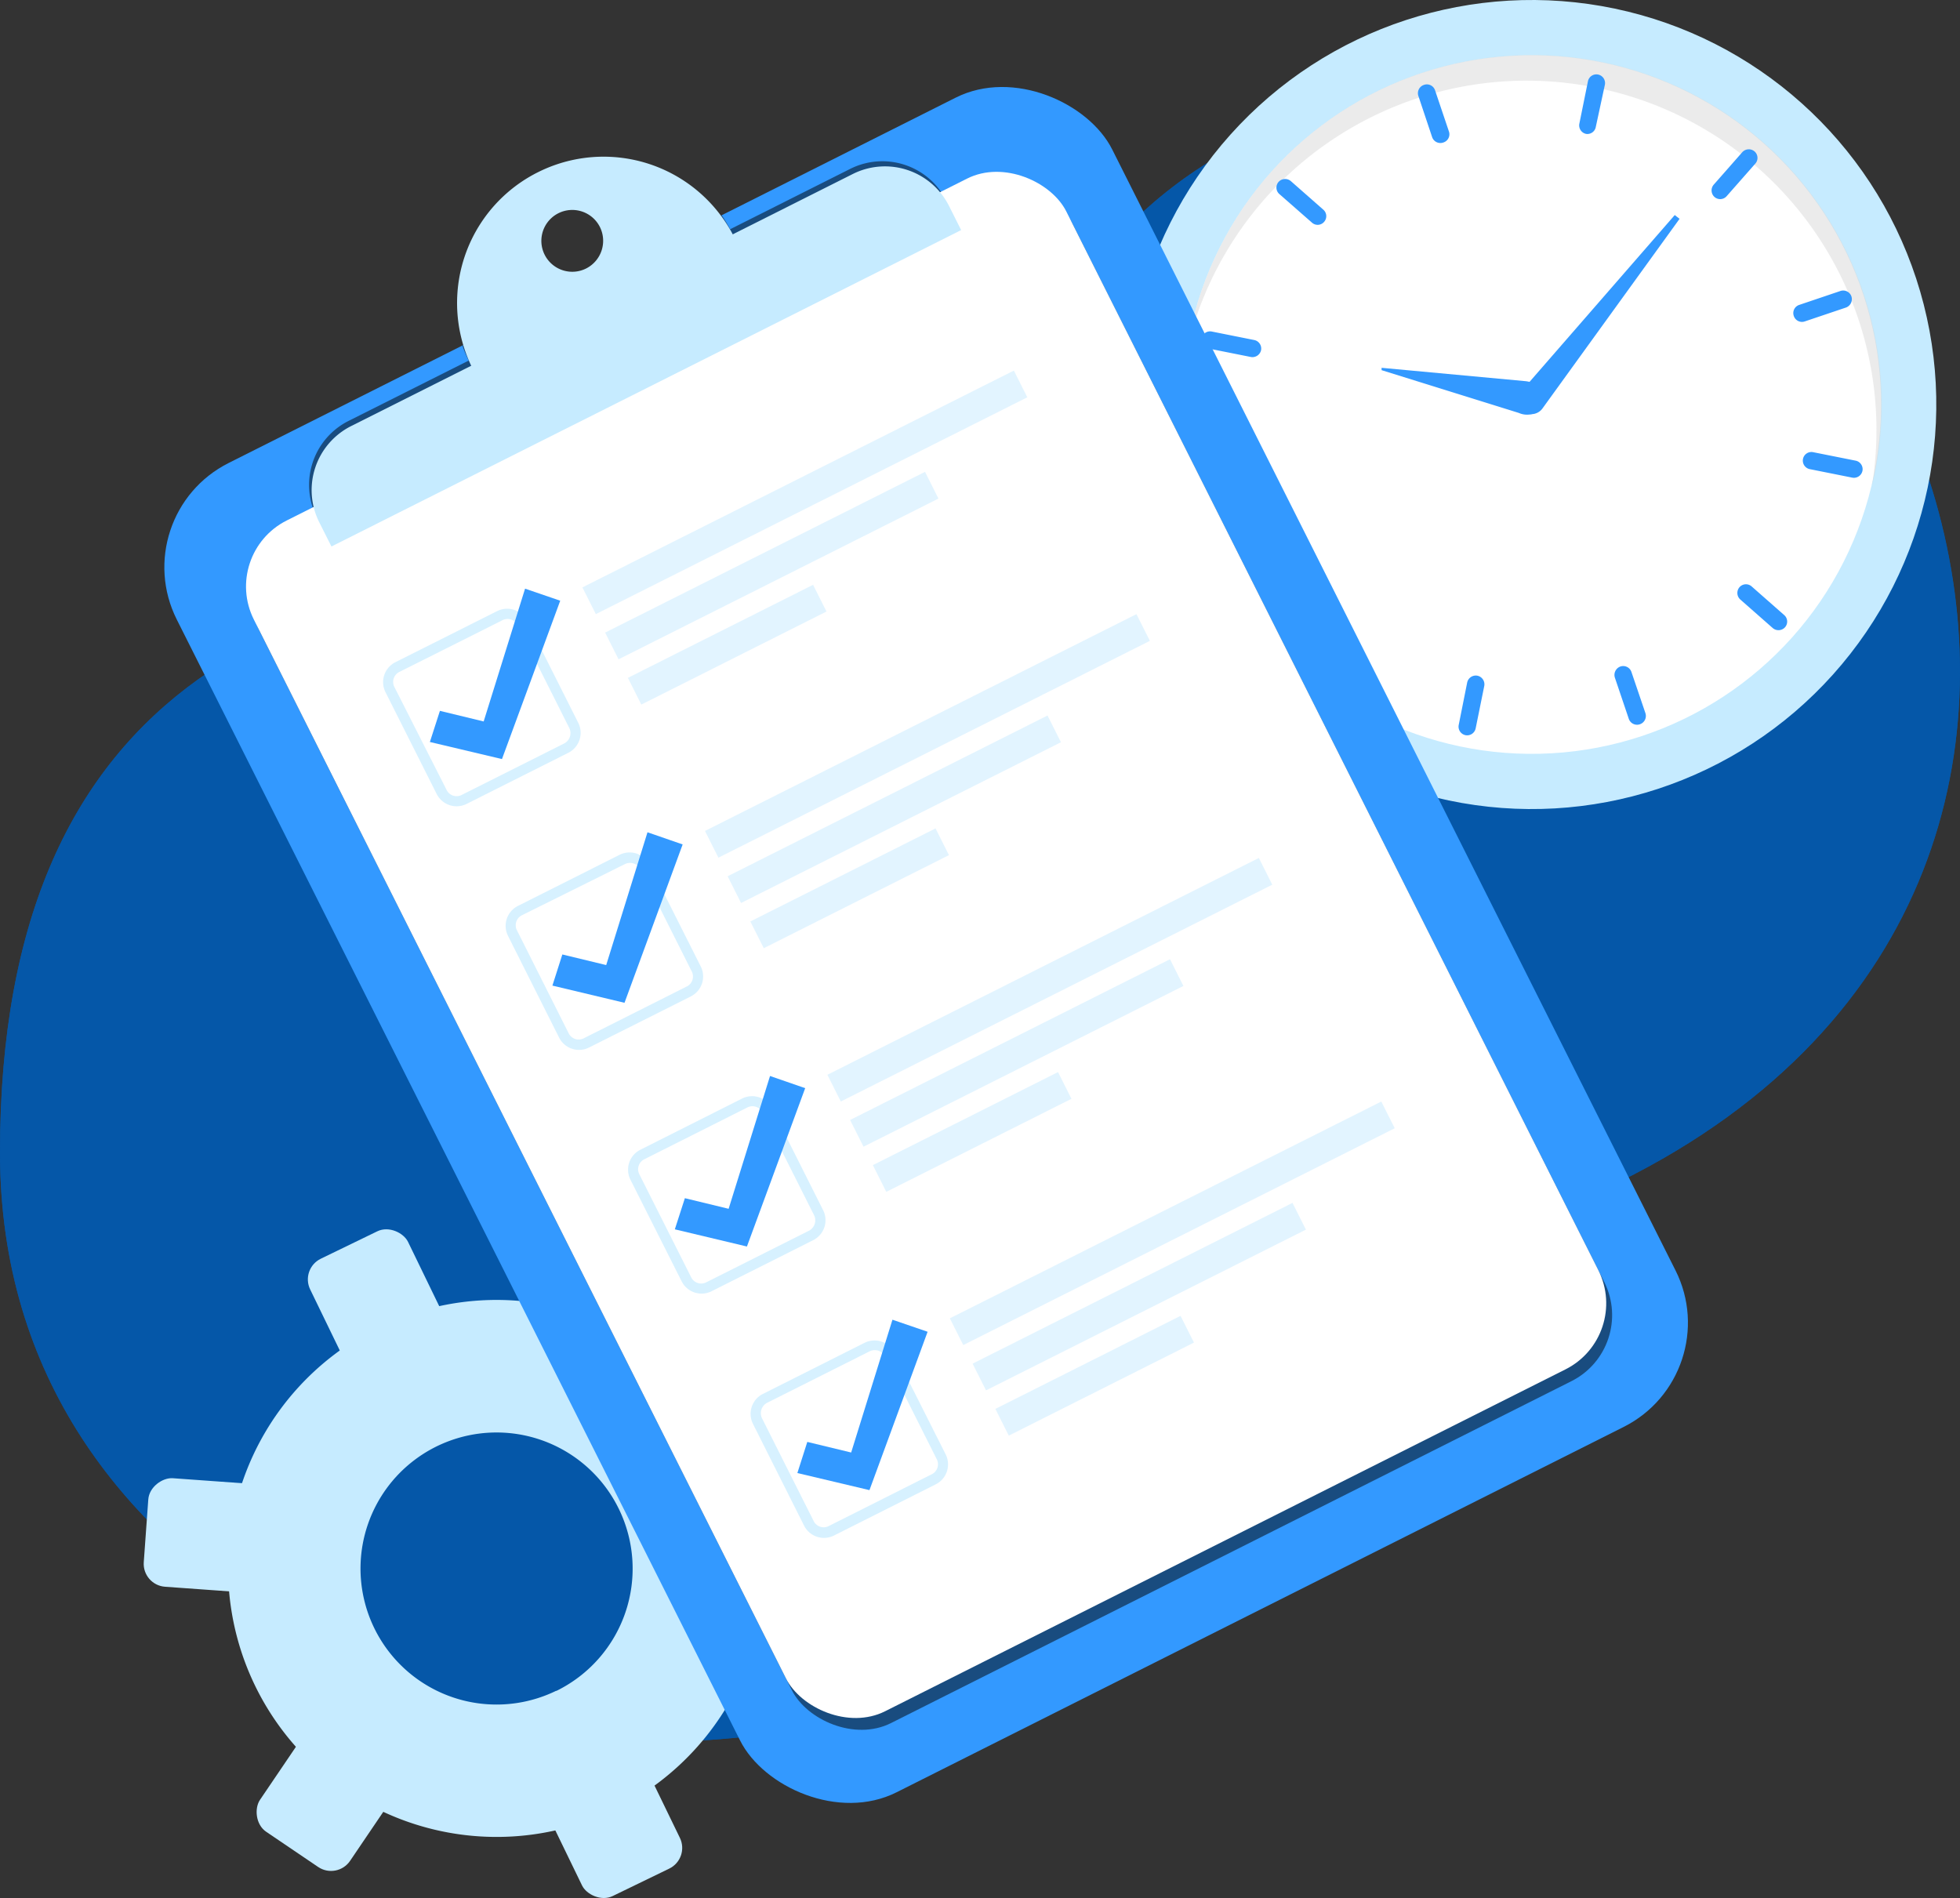 <svg xmlns="http://www.w3.org/2000/svg" viewBox="0 0 175.63 170.11"><rect x="0" y="0" width="175.63" height="170.11" fill="#333333" stroke="none"/><defs><style>.cls-1,.cls-2,.cls-4{isolation:isolate;}.cls-2,.cls-4{opacity:0.9;}.cls-3,.cls-4{fill:#005bb5;}.cls-11,.cls-5{fill:#c6ebff;}.cls-6{fill:#fff;}.cls-7{fill:#d8d8d8;}.cls-11,.cls-7,.cls-9{opacity:0.5;}.cls-8{fill:#39f;}.cls-9{mix-blend-mode:soft-light;}.cls-10{opacity:0.7;}</style></defs><title>prescreption</title><g class="cls-1"><g id="Isolation_Mode" data-name="Isolation Mode"><g id="freepik--background-simple--inject-48" class="cls-2"><path class="cls-3" d="M60.47,156.08C44.91,156.67,0,143.92,0,103.27,0,60.92,26.55,50.21,62.6,50.21c33.65,0,25.14-41.87,70.66-41.87,38.53,0,69.2,74.76,6.18,100.09C100.21,124.19,106.92,154.32,60.47,156.08Z"/><path class="cls-4" d="M60.47,156.08C44.91,156.67,0,143.92,0,103.27,0,60.92,26.55,50.21,62.6,50.21c33.65,0,25.14-41.87,70.66-41.87,38.53,0,69.2,74.76,6.18,100.09C100.21,124.19,106.92,154.32,60.47,156.08Z"/></g><circle class="cls-5" cx="137.26" cy="36.25" r="36.25" transform="translate(73.57 163.13) rotate(-78.14)"/><circle class="cls-6" cx="137.26" cy="36.25" r="31.3" transform="translate(2.6 81.22) rotate(-33.26)"/><path class="cls-7" d="M143,7.85a31.29,31.29,0,0,1,24.74,35.69c.09-.37.18-.75.26-1.13A31.3,31.3,0,1,0,106.57,30.1c-.08.38-.14.77-.2,1.15A31.28,31.28,0,0,1,143,7.85Z"/><path class="cls-8" d="M142.13,12h0a.78.78,0,0,1-.61-.91l.77-3.8a.77.77,0,0,1,.91-.61h0a.78.78,0,0,1,.61.91L143,11.35A.77.77,0,0,1,142.13,12Z"/><path class="cls-8" d="M129.33,12.77h0a.78.78,0,0,1-1-.48L127.1,8.61a.78.78,0,0,1,.49-1h0a.77.77,0,0,1,1,.48l1.24,3.68A.77.77,0,0,1,129.33,12.77Z"/><path class="cls-8" d="M118.65,19.88h0a.76.76,0,0,1-1.09.07l-2.92-2.56a.77.77,0,0,1-.07-1.09h0a.79.79,0,0,1,1.1-.07l2.91,2.56A.77.77,0,0,1,118.65,19.88Z"/><path class="cls-8" d="M113,31.38h0a.79.79,0,0,1-.91.61l-3.81-.76a.79.79,0,0,1-.61-.92h0a.78.78,0,0,1,.92-.6l3.8.76A.78.78,0,0,1,113,31.38Z"/><path class="cls-8" d="M113.78,44.19h0a.78.78,0,0,1-.49,1l-3.67,1.24a.78.78,0,0,1-1-.49h0a.78.78,0,0,1,.49-1l3.67-1.24A.78.78,0,0,1,113.78,44.19Z"/><path class="cls-8" d="M132.39,60.55h0a.79.79,0,0,1,.61.92l-.77,3.8a.78.78,0,0,1-.91.61h0a.78.78,0,0,1-.61-.91l.76-3.81A.79.79,0,0,1,132.39,60.55Z"/><path class="cls-8" d="M145.19,59.73h0a.78.78,0,0,1,1,.49l1.25,3.68a.79.79,0,0,1-.49,1h0a.78.78,0,0,1-1-.49l-1.24-3.67A.8.8,0,0,1,145.19,59.73Z"/><path class="cls-8" d="M155.87,52.62h0a.77.77,0,0,1,1.09-.07l2.92,2.57a.77.77,0,0,1,.07,1.09h0a.79.79,0,0,1-1.1.07l-2.91-2.56A.79.79,0,0,1,155.87,52.62Z"/><path class="cls-8" d="M161.56,41.13h0a.77.77,0,0,1,.91-.61l3.81.76a.78.78,0,0,1,.61.91h0a.78.78,0,0,1-.92.61l-3.8-.76A.78.78,0,0,1,161.56,41.13Z"/><path class="cls-8" d="M160.74,28.32h0a.77.77,0,0,1,.49-1l3.67-1.24a.78.78,0,0,1,1,.48h0a.8.8,0,0,1-.49,1l-3.68,1.24A.77.77,0,0,1,160.74,28.32Z"/><path class="cls-8" d="M153.63,17.65h0a.79.79,0,0,1-.07-1.1l2.56-2.91a.79.79,0,0,1,1.1-.07h0a.77.77,0,0,1,.07,1.09l-2.57,2.92A.77.77,0,0,1,153.63,17.65Z"/><path class="cls-8" d="M136.46,36.85h0a1.22,1.22,0,0,1-.16-1.76l13.77-15.82.43.34-12.29,17A1.23,1.23,0,0,1,136.46,36.85Z"/><path class="cls-8" d="M138.53,36h0a1.82,1.82,0,0,1-2.44,1L123.8,33.17l0-.21,12.83,1.19C137.83,34.25,138.71,35.13,138.53,36Z"/><path class="cls-5" d="M34,118.9a24.06,24.06,0,1,0,32.15,11.15A24.06,24.06,0,0,0,34,118.9Zm15.82,32.62a12.19,12.19,0,1,1,5.64-16.29A12.2,12.2,0,0,1,49.86,151.52Z"/><rect class="cls-5" x="29.17" y="110.93" width="9.75" height="12.67" rx="2.06" ry="2.06" transform="translate(-47.77 26.62) rotate(-25.88)"/><rect class="cls-5" x="14.53" y="131.29" width="9.75" height="12.67" rx="2.06" ry="2.06" transform="translate(-119.26 147.1) rotate(-85.88)"/><rect class="cls-5" x="24.85" y="154.15" width="9.75" height="12.67" rx="2.06" ry="2.06" transform="translate(-35.68 310.01) rotate(-145.88)"/><rect class="cls-5" x="49.8" y="156.64" width="9.75" height="12.67" rx="2.06" ry="2.06" transform="translate(175 285.74) rotate(154.12)"/><rect class="cls-5" x="64.43" y="136.28" width="9.75" height="12.67" rx="2.06" ry="2.06" transform="translate(216.53 83.73) rotate(94.12)"/><rect class="cls-5" x="54.11" y="113.43" width="9.75" height="12.67" rx="2.06" ry="2.06" transform="translate(77.33 -12.48) rotate(34.12)"/><rect class="cls-8" x="36.08" y="18.02" width="93.81" height="133.31" rx="10.45" ry="10.45" transform="translate(-29.18 46.28) rotate(-26.68)"/><path class="cls-9" d="M76.19,15.13,65.43,20.54a13.23,13.23,0,0,0-.77-1.26L41.44,31A14.33,14.33,0,0,0,42,32.31L31.23,37.72a6.42,6.42,0,0,0-2.85,8.62l1.09,2.17L85.9,20.15,84.81,18A6.42,6.42,0,0,0,76.19,15.13Z"/><rect class="cls-9" x="42.78" y="26.02" width="81.47" height="119.42" rx="6.62" ry="6.62" transform="translate(-29.6 46.63) rotate(-26.68)"/><rect class="cls-6" x="42.25" y="24.96" width="81.47" height="119.42" rx="6.62" ry="6.62" transform="translate(-29.18 46.28) rotate(-26.68)"/><path class="cls-5" d="M30.77,26.41H81.08a6.42,6.42,0,0,1,6.42,6.42v2.43a0,0,0,0,1,0,0H24.35a0,0,0,0,1,0,0V32.83a6.42,6.42,0,0,1,6.42-6.42Z" transform="translate(-7.89 28.4) rotate(-26.68)"/><path class="cls-5" d="M48.19,15.44a13.1,13.1,0,0,0-5.83,17.61L65.8,21.27A13.11,13.11,0,0,0,48.19,15.44Zm4.33,8.62a2.77,2.77,0,1,1,1.23-3.73A2.78,2.78,0,0,1,52.52,24.06Z"/><g class="cls-10"><path class="cls-5" d="M50.94,67.45l-9.15,4.6a2,2,0,0,1-2.65-.88L34.53,62a2,2,0,0,1,.88-2.65l9.16-4.6a2,2,0,0,1,2.65.88l4.6,9.15A2,2,0,0,1,50.94,67.45ZM35.83,60.19a1,1,0,0,0-.47,1.41L40,70.75a1,1,0,0,0,1.4.47l9.16-4.6A1.05,1.05,0,0,0,51,65.21l-4.6-9.15A1,1,0,0,0,45,55.59Z"/></g><polygon class="cls-8" points="38.52 66.49 44.98 68.02 50.2 53.83 47.05 52.75 43.34 64.65 39.42 63.7 38.52 66.49"/><rect class="cls-11" x="50.49" y="42.77" width="43.27" height="2.68" transform="translate(-12.13 37.09) rotate(-26.68)"/><rect class="cls-11" x="53.12" y="49.33" width="32.08" height="2.68" transform="translate(-15.39 36.46) rotate(-26.68)"/><rect class="cls-11" x="55.88" y="56.42" width="18.57" height="2.68" transform="translate(-19 35.42) rotate(-26.68)"/><g class="cls-10"><path class="cls-5" d="M61.92,89.28l-9.16,4.6A2,2,0,0,1,50.11,93l-4.6-9.16a2,2,0,0,1,.88-2.65l9.15-4.6a2,2,0,0,1,2.65.87l4.61,9.16A2,2,0,0,1,61.92,89.28ZM46.8,82a1,1,0,0,0-.46,1.4l4.6,9.16a1,1,0,0,0,1.41.46l9.15-4.6a1,1,0,0,0,.47-1.4l-4.6-9.16A1.05,1.05,0,0,0,56,77.43Z"/></g><polygon class="cls-8" points="49.5 88.32 55.96 89.86 61.17 75.67 58.02 74.58 54.32 86.48 50.39 85.53 49.5 88.32"/><rect class="cls-11" x="61.47" y="64.6" width="43.27" height="2.68" transform="translate(-20.76 44.34) rotate(-26.68)"/><rect class="cls-11" x="64.1" y="71.17" width="32.08" height="2.68" transform="translate(-24.03 43.71) rotate(-26.68)"/><rect class="cls-11" x="66.85" y="78.25" width="18.57" height="2.68" transform="translate(-27.63 42.67) rotate(-26.68)"/><g class="cls-10"><path class="cls-5" d="M72.89,111.12l-9.15,4.6a2,2,0,0,1-2.65-.88l-4.61-9.15a2,2,0,0,1,.88-2.65l9.16-4.61a2,2,0,0,1,2.65.88l4.6,9.16A2,2,0,0,1,72.89,111.12Zm-15.11-7.26a1,1,0,0,0-.47,1.41l4.61,9.16a1,1,0,0,0,1.4.46l9.16-4.6a1.05,1.05,0,0,0,.46-1.41l-4.6-9.15a1,1,0,0,0-1.41-.47Z"/></g><polygon class="cls-8" points="60.47 110.16 66.93 111.7 72.15 97.51 69 96.42 65.29 108.32 61.37 107.37 60.47 110.16"/><rect class="cls-11" x="72.44" y="86.44" width="43.27" height="2.68" transform="translate(-29.4 51.6) rotate(-26.68)"/><rect class="cls-11" x="75.07" y="93" width="32.08" height="2.68" transform="translate(-32.66 50.97) rotate(-26.68)"/><rect class="cls-11" x="77.83" y="100.09" width="18.57" height="2.68" transform="translate(-36.27 49.92) rotate(-26.68)"/><g class="cls-10"><path class="cls-5" d="M83.87,133l-9.16,4.61a2,2,0,0,1-2.65-.88l-4.6-9.16a2,2,0,0,1,.88-2.65l9.15-4.6a2,2,0,0,1,2.65.88l4.61,9.15A2,2,0,0,1,83.87,133ZM68.75,125.7a1.05,1.05,0,0,0-.46,1.41l4.6,9.15a1,1,0,0,0,1.41.47l9.15-4.6a1,1,0,0,0,.47-1.41l-4.6-9.16a1.05,1.05,0,0,0-1.41-.46Z"/></g><polygon class="cls-8" points="71.45 132 77.91 133.53 83.12 119.34 79.97 118.26 76.27 130.16 72.34 129.21 71.45 132"/><rect class="cls-11" x="83.42" y="108.27" width="43.27" height="2.68" transform="translate(-38.04 58.85) rotate(-26.68)"/><rect class="cls-11" x="86.05" y="114.84" width="32.08" height="2.68" transform="translate(-41.3 58.22) rotate(-26.68)"/><rect class="cls-11" x="88.81" y="121.93" width="18.57" height="2.68" transform="translate(-44.91 57.18) rotate(-26.68)"/></g></g></svg>